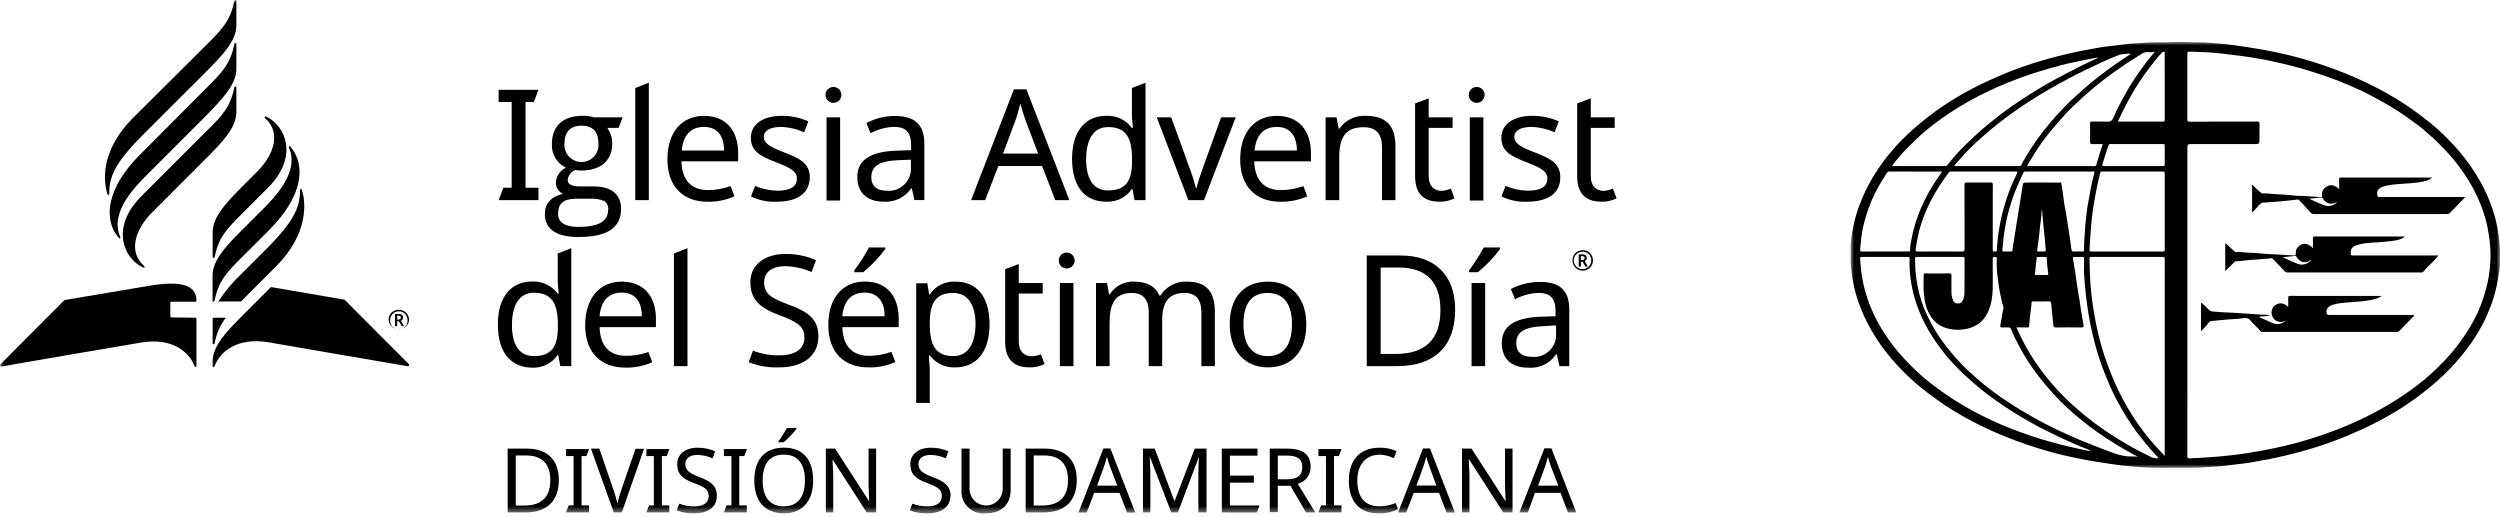 <svg xmlns="http://www.w3.org/2000/svg" width="358" height="74" viewBox="0 0 358 74" fill="none"><g clip-path="url(#clip0_1_3)"><mask id="mask0_1_3" style="mask-type:luminance" maskUnits="userSpaceOnUse" x="265" y="6" width="93" height="61"><path d="M358 6H265V67H358V6Z" fill="white"></path></mask><g mask="url(#mask0_1_3)"><path d="M288.027 36.798C287.759 38.475 287.495 40.127 287.23 41.779C287.018 40.668 286.84 39.564 286.788 38.44C286.767 37.981 286.774 37.519 286.731 37.061C286.709 36.827 286.8 36.782 287.013 36.793C287.347 36.81 287.683 36.797 288.026 36.797L288.027 36.798Z" fill="black"></path><path d="M345.529 45.098C345.458 45.091 345.385 45.096 345.313 45.096C341.403 45.096 337.493 45.094 333.583 45.102C333.281 45.102 333.182 45.019 333.151 44.715C333.097 44.193 333.517 43.824 333.972 43.67C334.745 43.407 335.551 43.363 336.36 43.292C337.287 43.212 338.22 43.183 339.142 43.029C339.796 42.919 340.43 42.782 341.09 42.377H332.872C331.235 42.377 329.6 42.382 327.963 42.372C327.728 42.37 327.657 42.429 327.668 42.664C327.688 43.084 327.674 43.504 327.674 43.968C326.96 43.263 326.349 43.348 325.799 43.706C325.326 44.014 325.146 44.775 325.404 45.31C325.524 45.557 325.674 45.788 325.942 45.929C326.428 46.183 326.898 46.135 327.372 45.891C326.727 46.439 326.041 46.578 325.263 46.192C324.767 45.945 324.25 45.742 323.737 45.529C323.654 45.495 323.577 45.461 323.513 45.401C323.605 45.384 323.668 45.298 323.775 45.308C324.225 45.355 324.66 45.187 325.111 45.218C324.645 44.983 324.133 45.087 323.651 45.046C322.552 44.952 321.449 44.903 320.348 44.816C319.375 44.739 318.395 44.747 317.425 44.651C317.022 44.612 316.576 44.685 316.224 44.275C315.979 43.989 315.675 43.723 315.379 43.467C315.338 43.431 315.307 43.363 315.233 43.39C315.154 43.417 315.183 43.488 315.182 43.541C315.181 44.811 315.181 46.081 315.181 47.449C315.493 47.058 315.829 46.822 316.076 46.485C316.229 46.275 316.399 45.991 316.679 45.967C317.479 45.896 318.279 45.825 319.079 45.745C319.751 45.678 320.438 45.704 321.097 45.58C321.663 45.473 322.045 45.554 322.396 46.037C322.751 46.523 323.285 46.861 323.638 47.362C323.735 47.5 323.87 47.533 324.04 47.533C330.429 47.529 336.817 47.529 343.206 47.534C343.395 47.534 343.516 47.471 343.637 47.345C344.197 46.76 344.762 46.18 345.325 45.599C345.417 45.504 345.513 45.415 345.604 45.32C345.65 45.271 345.736 45.235 345.71 45.152C345.682 45.059 345.591 45.105 345.526 45.099L345.529 45.098Z" fill="black"></path><path d="M337.031 36.583C336.648 36.583 336.634 36.568 336.627 36.185C336.616 35.631 336.837 35.35 337.375 35.15C338.166 34.856 339.001 34.8 339.823 34.739C340.896 34.66 341.971 34.613 343.033 34.434C343.519 34.352 343.991 34.209 344.391 33.866H343.187C339.312 33.866 335.438 33.868 331.563 33.86C331.299 33.86 331.182 33.899 331.204 34.198C331.234 34.621 331.212 35.048 331.212 35.539C331.132 35.465 331.093 35.428 331.054 35.39C330.38 34.742 329.657 34.754 329.026 35.424C328.782 35.683 328.732 36.001 328.761 36.334C328.779 36.538 328.707 36.6 328.504 36.588C328.196 36.569 327.885 36.533 327.583 36.529C327.021 36.52 326.464 36.452 325.904 36.426C325.453 36.406 324.998 36.407 324.55 36.361C323.559 36.259 322.564 36.211 321.57 36.156C321.106 36.13 320.646 36.039 320.18 36.084C320.068 36.095 320.008 36.031 319.938 35.964C319.583 35.632 319.225 35.302 318.866 34.974C318.81 34.923 318.766 34.826 318.654 34.899V38.825C319.095 38.389 319.491 37.996 319.891 37.607C319.964 37.537 320.019 37.45 320.149 37.438C320.829 37.375 321.507 37.29 322.187 37.23C322.86 37.171 323.538 37.157 324.207 37.073C324.492 37.037 324.792 37.078 325.052 36.995C325.292 36.918 325.397 37.002 325.532 37.142C326.076 37.709 326.624 38.272 327.168 38.839C327.278 38.954 327.39 39.02 327.566 39.02C333.944 39.014 340.321 39.015 346.699 39.018C346.856 39.018 346.976 38.985 347.071 38.862C347.324 38.532 347.622 38.243 347.917 37.951C348.352 37.522 348.798 37.103 349.175 36.583H348.8C344.877 36.583 340.954 36.583 337.031 36.583ZM329.026 37.783C328.309 37.506 327.618 37.164 326.872 36.83C327.467 36.769 328.017 36.709 328.569 36.659C328.671 36.65 328.771 36.621 328.856 36.776C329.24 37.478 330.093 37.87 330.904 37.233C330.916 37.224 330.948 37.242 330.971 37.247C330.436 37.828 329.685 38.038 329.027 37.783H329.026Z" fill="black"></path><path d="M352.614 28.214C348.715 28.214 344.817 28.214 340.918 28.214C340.833 28.214 340.749 28.209 340.665 28.216C340.568 28.223 340.479 28.18 340.465 28.099C340.413 27.81 340.33 27.529 340.527 27.237C340.841 26.773 341.347 26.685 341.817 26.581C342.983 26.322 344.185 26.339 345.371 26.223C345.933 26.168 346.498 26.122 347.043 25.988C347.459 25.886 347.901 25.802 348.287 25.425C343.887 25.425 339.568 25.427 335.249 25.419C335 25.419 334.953 25.497 334.961 25.718C334.977 26.16 334.966 26.603 334.966 27.097C334.365 26.475 333.758 26.395 333.221 26.681C332.937 26.833 332.74 27.068 332.602 27.333C332.466 27.597 332.476 27.906 332.547 28.201C332.124 28.244 331.723 28.159 331.322 28.153C330.736 28.143 330.156 28.072 329.571 28.052C329.194 28.039 328.809 28.042 328.434 27.993C327.527 27.875 326.615 27.852 325.705 27.796C325.159 27.763 324.615 27.663 324.063 27.71C323.929 27.722 323.825 27.633 323.721 27.554C323.35 27.273 323.032 26.936 322.7 26.613C322.639 26.555 322.596 26.459 322.5 26.459V30.468C322.757 30.14 323.038 29.926 323.256 29.64C323.492 29.33 323.767 28.996 324.219 29.009C324.592 29.019 324.952 28.928 325.32 28.93C325.689 28.931 326.053 28.868 326.421 28.844C327.289 28.787 328.153 28.666 329.018 28.571C329.108 28.561 329.177 28.588 329.24 28.656C329.794 29.255 330.355 29.85 330.905 30.454C331.036 30.597 331.173 30.65 331.37 30.65C337.711 30.645 344.052 30.645 350.393 30.65C350.586 30.65 350.727 30.602 350.861 30.462C351.512 29.782 352.173 29.111 352.826 28.434C352.884 28.374 352.994 28.339 352.976 28.214H352.613H352.614ZM332.995 29.448C332.219 29.18 331.485 28.82 330.652 28.453C331.266 28.391 331.794 28.338 332.321 28.287C332.485 28.271 332.597 28.3 332.685 28.481C332.995 29.122 333.923 29.409 334.578 28.937C334.591 28.927 334.622 28.941 334.645 28.945C334.306 29.424 333.459 29.609 332.995 29.448Z" fill="black"></path><path d="M357.999 36.289C358.011 35.695 357.97 34.887 357.868 34.075C357.765 33.268 357.615 32.475 357.433 31.685C357.215 30.743 356.909 29.831 356.562 28.928C355.985 27.429 355.241 26.018 354.379 24.664C353.47 23.235 352.418 21.909 351.269 20.666C350.284 19.599 349.224 18.599 348.104 17.672C347.332 17.034 346.524 16.437 345.711 15.847C344.045 14.638 342.285 13.584 340.465 12.631C338.446 11.574 336.357 10.666 334.212 9.878C332.385 9.206 330.535 8.615 328.655 8.124C327.092 7.715 325.51 7.38 323.916 7.094C322.602 6.857 321.283 6.669 319.964 6.476C319.043 6.341 318.113 6.256 317.184 6.189C316.451 6.135 315.713 6.05 314.983 6.057C313.586 6.069 312.192 5.946 310.794 6.031C309.683 6.098 308.569 6.01 307.454 6.095C306.91 6.137 306.361 6.18 305.813 6.2C305.522 6.21 305.221 6.226 304.928 6.26C304.181 6.344 303.436 6.447 302.689 6.54C302.083 6.616 301.473 6.671 300.869 6.765C300.247 6.862 299.634 7.011 299.012 7.109C297.986 7.268 296.977 7.504 295.966 7.732C295.017 7.946 294.078 8.208 293.139 8.464C291.73 8.846 290.345 9.3 288.978 9.802C287.579 10.316 286.204 10.888 284.847 11.509C283.242 12.244 281.68 13.056 280.169 13.958C278.761 14.798 277.406 15.72 276.11 16.731C275.077 17.537 274.076 18.374 273.13 19.277C272.51 19.869 271.892 20.466 271.337 21.122C270.837 21.713 270.311 22.285 269.853 22.906C269.27 23.696 268.718 24.508 268.208 25.35C267.449 26.606 266.823 27.92 266.304 29.288C265.912 30.322 265.603 31.381 265.388 32.465C265.189 33.46 265.026 34.465 265.013 35.48C264.999 36.649 264.97 37.819 265.138 38.987C265.25 39.769 265.378 40.546 265.558 41.312C265.781 42.261 266.089 43.187 266.443 44.1C267.024 45.597 267.766 47.009 268.627 48.362C269.537 49.792 270.588 51.117 271.737 52.361C272.722 53.427 273.782 54.428 274.902 55.354C275.674 55.993 276.482 56.589 277.295 57.18C278.961 58.389 280.721 59.443 282.541 60.395C284.56 61.452 286.648 62.36 288.793 63.148C290.62 63.82 292.47 64.411 294.35 64.902C295.914 65.311 297.495 65.646 299.089 65.933C300.403 66.169 301.722 66.357 303.041 66.55C303.962 66.685 304.892 66.769 305.821 66.838C306.554 66.892 307.29 66.951 308.023 66.975C309.394 67.019 310.767 66.998 312.138 66.984C313.276 66.973 314.413 67.019 315.552 66.931C316.095 66.89 316.644 66.846 317.192 66.827C317.483 66.817 317.784 66.8 318.077 66.767C318.825 66.682 319.569 66.579 320.316 66.487C320.923 66.411 321.532 66.356 322.136 66.262C322.758 66.164 323.372 66.015 323.993 65.918C325.019 65.759 326.029 65.523 327.039 65.295C327.989 65.08 328.927 64.818 329.866 64.563C331.275 64.18 332.661 63.728 334.028 63.225C335.427 62.712 336.802 62.139 338.159 61.518C339.764 60.783 341.326 59.972 342.837 59.069C344.245 58.229 345.599 57.307 346.896 56.297C347.929 55.491 348.933 54.657 349.874 53.749C350.448 53.195 351.017 52.637 351.548 52.038C352.14 51.371 352.708 50.687 353.25 49.98C354.119 48.849 354.869 47.641 355.538 46.387C355.943 45.628 356.275 44.83 356.593 44.029C357.283 42.29 357.688 40.485 357.928 38.639C358.02 37.932 357.999 37.22 358 36.29L357.999 36.289ZM306.712 7.693C306.97 7.534 307.251 7.435 307.578 7.462C307.911 7.49 308.249 7.496 308.588 7.408C307.619 8.534 306.728 9.7 305.912 10.915C305.244 11.908 304.623 12.934 304.053 13.991C303.56 14.905 303.05 15.813 302.676 16.777C302.461 17.331 302.17 17.468 301.619 17.425C300.949 17.373 300.273 17.42 299.6 17.408C299.384 17.405 299.287 17.433 299.293 17.689C299.311 18.558 299.31 19.428 299.294 20.298C299.289 20.577 299.395 20.645 299.653 20.636C300.131 20.621 300.611 20.632 301.118 20.632C300.772 21.614 300.487 22.581 300.213 23.551C300.168 23.708 300.106 23.786 299.908 23.786C296.71 23.776 293.512 23.779 290.273 23.779C290.564 23.282 290.832 22.802 291.121 22.335C291.736 21.342 292.393 20.374 293.111 19.452C293.586 18.843 294.077 18.244 294.59 17.663C295.311 16.847 296.027 16.025 296.813 15.273C297.879 14.252 298.973 13.262 300.12 12.328C301.568 11.15 303.07 10.047 304.628 9.019C305.316 8.566 306.011 8.126 306.712 7.693ZM309.991 23.579C309.994 23.818 309.858 23.78 309.717 23.78C308.31 23.78 306.903 23.78 305.496 23.78C304.088 23.78 302.753 23.771 301.383 23.786C301.083 23.79 300.991 23.752 301.099 23.433C301.398 22.554 301.615 21.649 301.957 20.782C302.011 20.645 302.059 20.631 302.173 20.631C304.71 20.633 307.248 20.634 309.785 20.629C309.94 20.629 309.99 20.669 309.988 20.828C309.981 21.745 309.977 22.662 309.991 23.579ZM298.436 35.828C298.441 36.002 298.36 36.016 298.22 36.014C297.811 36.008 297.401 35.99 296.994 36.02C296.74 36.038 296.66 35.91 296.631 35.717C296.481 34.694 296.367 33.665 296.186 32.648C296.012 31.678 295.901 30.7 295.703 29.734C295.56 29.041 295.501 28.331 295.399 27.63C295.332 27.17 295.252 26.714 295.184 26.254C295.154 26.047 294.997 26.145 294.904 26.145C293.617 26.138 292.33 26.14 291.043 26.14H290.285C289.705 26.14 289.703 26.14 289.625 26.68C289.45 27.873 289.246 29.061 289.056 30.251C288.838 31.614 288.626 32.977 288.409 34.34C288.329 34.844 288.21 35.345 288.185 35.856C288.178 35.986 288.133 36.015 288.014 36.014C287.665 36.008 287.316 36 286.968 36.017C286.771 36.026 286.709 35.957 286.736 35.776C286.835 35.106 286.851 34.428 286.942 33.755C287.054 32.916 287.196 32.084 287.384 31.259C287.769 29.576 288.3 27.941 289.006 26.363C289.241 25.838 289.482 25.318 289.722 24.796C289.781 24.668 289.838 24.562 290.027 24.562C293.322 24.568 296.616 24.567 299.944 24.567C299.665 25.709 299.4 26.818 299.224 27.947C299.094 28.782 298.888 29.61 298.81 30.448C298.732 31.275 298.61 32.098 298.566 32.931C298.516 33.897 298.41 34.859 298.436 35.828ZM291.646 36.927C291.635 36.805 291.712 36.797 291.804 36.798C292.177 36.8 292.549 36.802 292.921 36.797C293.039 36.795 293.09 36.822 293.093 36.953C293.113 37.691 293.199 38.421 293.305 39.15C293.322 39.267 293.335 39.381 293.138 39.378C292.551 39.366 291.964 39.373 291.376 39.373C291.444 38.785 291.533 38.224 291.563 37.658C291.576 37.41 291.668 37.175 291.646 36.927ZM291.792 35.346C291.889 34.785 291.939 34.215 292.007 33.65C292.105 32.84 292.158 32.028 292.287 31.221C292.356 30.785 292.349 30.336 292.378 29.892C292.454 30.251 292.474 30.612 292.5 30.968C292.573 31.971 292.679 32.968 292.797 33.967C292.866 34.548 292.889 35.134 292.95 35.715C292.978 35.98 292.873 36.05 292.632 36.015C292.538 36.001 292.44 36.013 292.344 36.013C291.499 36.02 291.736 36.02 291.792 35.346ZM285.365 31.076C285.365 29.527 285.36 27.977 285.371 26.427C285.372 26.196 285.314 26.131 285.077 26.134C283.934 26.147 282.79 26.15 281.648 26.133C281.378 26.128 281.314 26.194 281.315 26.462C281.326 29.526 281.317 32.589 281.329 35.653C281.331 35.95 281.261 36.022 280.96 36.02C278.843 36.005 276.725 36.005 274.607 36.02C274.325 36.022 274.281 35.914 274.319 35.692C274.481 34.735 274.624 33.777 274.887 32.837C275.147 31.907 275.465 30.998 275.849 30.113C276.544 28.512 277.412 27.002 278.432 25.58C278.641 25.289 278.848 24.996 279.056 24.704C279.13 24.599 279.228 24.563 279.361 24.563C282.465 24.567 285.57 24.569 288.674 24.562C288.961 24.562 288.928 24.665 288.833 24.852C288.146 26.196 287.601 27.597 287.158 29.038C286.791 30.229 286.497 31.435 286.293 32.666C286.119 33.718 285.993 34.77 285.947 35.833C285.935 36.12 285.741 35.985 285.618 36.01C285.416 36.053 285.359 35.965 285.36 35.762C285.369 34.201 285.365 32.638 285.365 31.076ZM303.391 7.889C303.551 7.826 303.726 7.759 303.892 7.764C304.298 7.776 304.693 7.617 305.144 7.705C304.603 8.065 304.084 8.409 303.566 8.757C302.463 9.499 301.391 10.281 300.349 11.106C299.182 12.029 298.071 13.011 296.968 14.008C296.171 14.729 295.44 15.506 294.715 16.287C293.277 17.836 291.979 19.502 290.828 21.273C290.345 22.017 289.876 22.773 289.481 23.57C289.416 23.7 289.365 23.787 289.18 23.786C286.077 23.777 282.974 23.778 279.871 23.777C279.863 23.777 279.854 23.767 279.825 23.748C280.777 22.634 281.74 21.554 282.8 20.568C283.835 19.605 284.902 18.679 286.011 17.798C287.325 16.752 288.689 15.778 290.088 14.853C291.276 14.069 292.491 13.323 293.731 12.619C295.383 11.681 297.055 10.779 298.771 9.961C300.294 9.234 301.815 8.501 303.391 7.889ZM271.766 22.701C272.563 21.707 273.493 20.835 274.401 19.943C275.485 18.88 276.686 17.951 277.913 17.061C279.621 15.821 281.432 14.74 283.31 13.768C285.097 12.842 286.937 12.039 288.821 11.325C290.51 10.685 292.232 10.154 293.964 9.648C294.054 9.622 294.15 9.62 294.243 9.607C295.362 9.225 296.524 9.017 297.674 8.761C298.526 8.571 299.387 8.423 300.245 8.258C300.302 8.248 300.363 8.257 300.5 8.257C299.631 8.663 298.822 9.018 298.034 9.417C296.764 10.059 295.508 10.732 294.247 11.39C292.203 12.512 290.229 13.748 288.307 15.061C287.083 15.899 285.91 16.809 284.76 17.748C283.386 18.869 282.104 20.082 280.861 21.34C280.149 22.062 279.496 22.837 278.862 23.626C278.75 23.765 278.653 23.778 278.514 23.778C276 23.778 273.486 23.778 270.939 23.778C271.172 23.37 271.488 23.049 271.766 22.701ZM266.373 35.721C266.465 34.7 266.545 33.677 266.762 32.672C267.043 31.367 267.449 30.102 267.956 28.863C268.559 27.396 269.357 26.04 270.231 24.722C270.296 24.624 270.385 24.562 270.527 24.562C273.029 24.57 275.531 24.572 278.033 24.576C278.04 24.576 278.048 24.59 278.085 24.628C277.094 25.968 276.228 27.373 275.512 28.861C274.706 30.535 274.1 32.283 273.753 34.108C273.644 34.676 273.51 35.251 273.527 35.838C273.534 36.099 273.347 36.008 273.229 36.008C271.882 36.013 270.535 36.011 269.187 36.011C268.345 36.011 267.503 36.001 266.661 36.017C266.418 36.023 266.353 35.949 266.373 35.721ZM297.897 64.316C296.907 64.121 295.927 63.869 294.947 63.623C293.082 63.156 291.254 62.574 289.443 61.928C287.477 61.228 285.566 60.406 283.709 59.467C282.376 58.792 281.081 58.046 279.815 57.248C278.611 56.488 277.466 55.651 276.345 54.783C274.997 53.739 273.78 52.544 272.619 51.303C271.551 50.162 270.61 48.914 269.765 47.597C268.684 45.909 267.83 44.119 267.242 42.206C266.947 41.245 266.728 40.268 266.585 39.271C266.478 38.528 266.419 37.783 266.373 37.035C266.361 36.854 266.41 36.793 266.607 36.794C268.809 36.801 271.011 36.8 273.213 36.795C273.395 36.795 273.463 36.833 273.456 37.028C273.441 37.469 273.438 37.91 273.454 38.351C273.491 39.378 273.648 40.388 273.852 41.396C274.076 42.493 274.423 43.553 274.835 44.587C275.345 45.871 275.997 47.092 276.746 48.258C277.299 49.117 277.913 49.933 278.539 50.739C278.849 51.138 279.195 51.51 279.542 51.88C280.08 52.452 280.609 53.036 281.183 53.571C282.149 54.468 283.146 55.328 284.186 56.144C285.406 57.101 286.682 57.975 287.984 58.814C288.928 59.423 289.898 59.99 290.88 60.54C292.266 61.317 293.696 62.011 295.131 62.691C296.457 63.319 297.798 63.917 299.179 64.42C299.239 64.442 299.291 64.491 299.381 64.551C298.842 64.575 298.372 64.41 297.897 64.316ZM304.941 65.363C303.91 65.338 302.975 64.996 302.036 64.653C301.147 64.328 300.272 63.965 299.387 63.628C298.404 63.253 297.441 62.831 296.478 62.408C295.258 61.872 294.052 61.306 292.873 60.686C291.232 59.823 289.62 58.909 288.062 57.902C287.124 57.297 286.2 56.671 285.31 56.003C284.561 55.439 283.826 54.851 283.121 54.228C282.355 53.55 281.592 52.87 280.884 52.133C279.918 51.126 279.025 50.058 278.198 48.931C277.303 47.711 276.561 46.409 275.922 45.051C275.313 43.758 274.873 42.403 274.605 40.997C274.467 40.276 274.37 39.552 274.299 38.82C274.242 38.226 274.283 37.637 274.241 37.048C274.227 36.843 274.297 36.793 274.499 36.794C276.689 36.801 278.878 36.801 281.067 36.794C281.272 36.794 281.326 36.848 281.324 37.049C281.316 38.67 281.334 40.292 281.31 41.912C281.304 42.307 281.238 42.713 281.036 43.081C280.845 43.43 280.537 43.491 280.19 43.447C279.904 43.411 279.758 43.201 279.657 42.953C279.502 42.571 279.442 42.174 279.442 41.765C279.444 40.99 279.437 40.215 279.447 39.441C279.449 39.242 279.43 39.15 279.184 39.152C278.029 39.167 276.874 39.165 275.719 39.154C275.507 39.152 275.465 39.221 275.467 39.415C275.477 40.249 275.414 41.089 275.485 41.917C275.593 43.185 275.831 44.425 276.618 45.502C277.262 46.383 278.112 46.89 279.173 47.101C280.171 47.299 281.155 47.253 282.124 46.955C283.703 46.471 284.554 45.323 285 43.818C285.32 42.739 285.384 41.634 285.366 40.516C285.348 39.372 285.369 38.228 285.356 37.084C285.353 36.85 285.418 36.79 285.652 36.789C285.889 36.788 285.956 36.853 285.945 37.086C285.91 37.832 285.936 38.579 286.018 39.321C286.127 40.312 286.254 41.305 286.471 42.28C286.591 42.818 286.692 43.362 286.873 43.887C286.949 44.106 286.826 44.327 286.797 44.545C286.704 45.233 286.566 45.915 286.45 46.6C286.419 46.785 286.435 46.917 286.699 46.891C286.996 46.862 287.301 46.901 287.6 46.879C287.817 46.863 287.906 46.948 287.982 47.137C288.333 48.026 288.761 48.883 289.218 49.722C289.937 51.041 290.745 52.307 291.648 53.513C292.386 54.499 293.181 55.434 294.003 56.352C294.649 57.074 295.331 57.759 296.041 58.411C297.421 59.679 298.882 60.85 300.421 61.931C301.999 63.039 303.637 64.046 305.326 64.974C305.597 65.123 305.87 65.271 306.141 65.42C305.741 65.343 305.328 65.372 304.941 65.363ZM308.018 65.441C306.13 64.519 304.295 63.51 302.528 62.37C301.302 61.58 300.12 60.737 298.977 59.835C298.245 59.258 297.543 58.65 296.847 58.029C296.196 57.448 295.568 56.844 294.974 56.212C294.019 55.195 293.116 54.133 292.284 53.011C291.144 51.472 290.152 49.85 289.324 48.129C289.131 47.726 288.954 47.314 288.76 46.884C289.308 46.884 289.824 46.878 290.339 46.888C290.501 46.891 290.555 46.858 290.571 46.678C290.645 45.829 290.714 44.98 290.843 44.136C290.882 43.884 290.896 43.624 290.915 43.368C290.928 43.181 290.994 43.16 291.151 43.162C291.897 43.168 292.644 43.183 293.389 43.155C293.691 43.144 293.717 43.321 293.737 43.51C293.818 44.29 293.869 45.074 293.967 45.852C293.998 46.097 294.01 46.342 294.037 46.585C294.058 46.77 294.133 46.897 294.392 46.893C295.619 46.873 296.847 46.873 298.074 46.892C298.36 46.896 298.397 46.78 298.36 46.561C298.25 45.899 298.131 45.237 298.024 44.574C297.938 44.035 297.868 43.493 297.783 42.953C297.669 42.244 297.541 41.537 297.432 40.826C297.325 40.125 297.238 39.421 297.133 38.719C297.054 38.192 296.97 37.665 296.869 37.142C296.808 36.825 296.813 36.8 297.139 36.797C297.488 36.796 297.837 36.81 298.186 36.792C298.4 36.781 298.445 36.86 298.438 37.054C298.423 37.435 298.451 37.819 298.43 38.199C298.387 38.936 298.468 39.669 298.522 40.398C298.599 41.431 298.721 42.464 298.854 43.494C299.111 45.483 299.514 47.441 300.033 49.373C300.443 50.901 300.957 52.401 301.554 53.871C301.99 54.947 302.45 56.015 302.99 57.042C303.957 58.885 305.031 60.664 306.313 62.315C307.012 63.215 307.724 64.1 308.509 64.928C308.709 65.138 308.902 65.36 309.121 65.602C308.715 65.661 308.369 65.61 308.018 65.439V65.441ZM309.984 65.158C309.984 65.181 309.98 65.204 309.973 65.271C309.021 64.254 308.09 63.28 307.268 62.204C306.71 61.473 306.159 60.74 305.657 59.973C304.639 58.418 303.741 56.797 302.974 55.102C302.529 54.118 302.132 53.116 301.757 52.104C301.208 50.627 300.781 49.111 300.416 47.581C300.195 46.66 300.026 45.726 299.865 44.791C299.7 43.828 299.556 42.861 299.461 41.892C299.384 41.098 299.321 40.299 299.284 39.498C299.246 38.692 299.244 37.888 299.222 37.083C299.215 36.847 299.285 36.792 299.518 36.792C302.911 36.8 306.304 36.8 309.697 36.792C309.933 36.792 309.991 36.853 309.991 37.085C309.984 46.443 309.985 55.8 309.984 65.158ZM309.659 36.018C306.29 36.008 302.922 36.008 299.553 36.018C299.285 36.019 299.204 35.96 299.221 35.69C299.289 34.634 299.335 33.578 299.43 32.523C299.512 31.615 299.604 30.707 299.74 29.808C299.905 28.71 300.117 27.618 300.33 26.528C300.443 25.953 300.626 25.39 300.731 24.814C300.775 24.574 300.888 24.564 301.07 24.565C302.189 24.568 303.308 24.566 304.427 24.566C306.172 24.566 307.916 24.573 309.661 24.559C309.933 24.557 309.994 24.626 309.991 24.89C309.978 26.689 309.985 28.49 309.985 30.289C309.985 32.089 309.978 33.889 309.992 35.689C309.994 35.957 309.929 36.019 309.659 36.018ZM309.981 7.639C309.986 10.809 309.981 13.98 309.991 17.151C309.991 17.384 309.916 17.418 309.707 17.418C307.578 17.411 305.448 17.413 303.273 17.413C304.191 15.431 305.175 13.531 306.359 11.735C307.159 10.52 308.04 9.368 308.958 8.241C309.167 7.985 309.403 7.752 309.622 7.504C309.701 7.415 309.793 7.375 309.906 7.403C310.05 7.439 309.981 7.559 309.981 7.639ZM356.615 37.445C356.541 38.836 356.335 40.218 355.954 41.563C355.525 43.081 354.971 44.555 354.212 45.942C353.484 47.273 352.643 48.53 351.709 49.733C350.65 51.098 349.437 52.319 348.173 53.485C346.982 54.586 345.678 55.559 344.334 56.482C342.849 57.502 341.3 58.406 339.707 59.244C337.915 60.187 336.061 60.989 334.163 61.705C333.08 62.114 331.987 62.489 330.883 62.831C329.233 63.341 327.565 63.785 325.87 64.138C324.602 64.403 323.334 64.652 322.053 64.848C321.171 64.982 320.289 65.108 319.402 65.206C318.308 65.325 317.216 65.437 316.116 65.495C315.262 65.541 314.409 65.616 313.553 65.636C313.267 65.643 313.228 65.552 313.228 65.299C313.236 61.33 313.234 57.36 313.234 53.391V43.127C313.234 35.761 313.234 28.394 313.234 21.027C313.234 20.764 313.366 20.633 313.631 20.633C316.795 20.633 319.96 20.633 323.124 20.633C323.414 20.633 323.559 20.489 323.559 20.202C323.559 19.38 323.545 18.557 323.567 17.735C323.574 17.462 323.497 17.407 323.231 17.408C320.019 17.418 316.807 17.409 313.594 17.422C313.293 17.424 313.225 17.351 313.226 17.055C313.238 13.956 313.238 10.857 313.226 7.758C313.225 7.461 313.293 7.375 313.596 7.393C314.335 7.437 315.076 7.43 315.815 7.476C316.677 7.529 317.541 7.583 318.396 7.695C319.281 7.811 320.169 7.903 321.053 8.026C322.028 8.162 323 8.316 323.967 8.487C324.905 8.651 325.832 8.879 326.762 9.088C328.959 9.582 331.105 10.237 333.228 10.975C334.288 11.343 335.332 11.749 336.36 12.195C337.347 12.624 338.334 13.055 339.288 13.554C340.613 14.247 341.913 14.979 343.181 15.774C344.257 16.45 345.271 17.207 346.294 17.954C346.844 18.357 347.331 18.842 347.859 19.275C348.674 19.944 349.39 20.714 350.123 21.463C351.303 22.669 352.317 24.009 353.234 25.422C354.396 27.212 355.272 29.133 355.874 31.172C356.121 32.012 356.287 32.875 356.42 33.746C356.608 34.976 356.683 36.211 356.617 37.448L356.615 37.445Z" fill="black"></path></g><mask id="mask1_1_3" style="mask-type:luminance" maskUnits="userSpaceOnUse" x="0" y="0" width="232" height="74"><path d="M232 0H0V73.532H232V0Z" fill="white"></path></mask><g mask="url(#mask1_1_3)"><path d="M71.406 28.662L72.071 26.888H73.271V14.607H71.406V12.863H77.112L76.457 14.607H75.257V26.888H77.112V28.662H71.406Z" fill="black"></path><path d="M78.02 30.679C78.02 29.146 78.887 28.178 80.611 27.755C80.297 27.609 80.033 27.373 79.854 27.077C79.674 26.78 79.587 26.437 79.603 26.091C79.633 25.647 79.783 25.219 80.037 24.853C80.29 24.488 80.639 24.198 81.045 24.014C80.419 23.717 79.894 23.242 79.535 22.648C79.177 22.055 79.001 21.37 79.028 20.677C79.028 17.904 80.752 16.583 83.444 16.583C83.994 16.567 84.543 16.642 85.068 16.805H89.161L88.587 18.308H86.963C87.446 18.975 87.694 19.783 87.669 20.606C87.669 23.067 85.884 24.418 83.313 24.418C83.003 24.422 82.692 24.398 82.386 24.347C82.087 24.46 81.826 24.655 81.633 24.911C81.44 25.166 81.324 25.47 81.297 25.789C81.297 26.384 81.892 26.696 83.051 26.696H85.068C87.457 26.696 88.939 27.775 88.939 29.903C88.939 32.625 86.923 33.936 82.89 33.936C80.057 33.976 78.02 33.018 78.02 30.679ZM87.094 30.074C87.125 29.832 87.092 29.587 86.998 29.362C86.904 29.138 86.753 28.942 86.56 28.794C85.88 28.515 85.144 28.401 84.412 28.461H82.396C80.732 28.461 79.915 29.167 79.915 30.608C79.915 31.849 80.924 32.494 82.829 32.494C85.703 32.494 87.074 31.697 87.074 30.074H87.094ZM85.703 20.586C85.703 18.862 84.886 17.995 83.273 17.995C81.66 17.995 80.833 18.882 80.833 20.606C80.811 20.939 80.859 21.273 80.971 21.587C81.084 21.901 81.26 22.189 81.488 22.432C81.716 22.675 81.992 22.869 82.298 23.002C82.604 23.135 82.934 23.203 83.268 23.203C83.602 23.203 83.932 23.135 84.238 23.002C84.544 22.869 84.82 22.675 85.048 22.432C85.276 22.189 85.452 21.901 85.565 21.587C85.677 21.273 85.724 20.939 85.703 20.606V20.586Z" fill="black"></path><path d="M90.966 28.662V12.601L92.912 11.845V28.662H90.966Z" fill="black"></path><path d="M105.707 21.937V23.107H97.58C97.651 25.789 99.002 27.221 101.371 27.221C102.48 27.221 103.579 27.026 104.62 26.645L105.173 28.108C103.951 28.659 102.62 28.924 101.281 28.884C97.893 28.884 95.574 26.777 95.574 22.835C95.574 18.892 97.671 16.593 100.817 16.593C103.963 16.593 105.707 18.701 105.707 21.937ZM97.641 21.554H103.69C103.69 19.538 102.783 18.177 100.817 18.177C98.851 18.177 97.802 19.437 97.631 21.554H97.641Z" fill="black"></path><path d="M111.262 28.884C109.978 28.952 108.698 28.692 107.542 28.128L108.117 26.626C109.127 27.048 110.208 27.281 111.303 27.311C113.319 27.311 114.116 26.626 114.116 25.567C114.116 24.68 113.511 24.145 111.192 23.258C108.873 22.371 107.522 21.665 107.522 19.719C107.522 17.773 109.306 16.583 111.968 16.583C113.271 16.574 114.561 16.846 115.749 17.38L115.154 18.943C114.11 18.47 112.983 18.209 111.837 18.177C110.244 18.177 109.377 18.731 109.377 19.608C109.377 20.485 110.153 21.01 112.402 21.867C114.65 22.724 115.961 23.48 115.961 25.386C115.951 27.684 114.156 28.884 111.262 28.884Z" fill="black"></path><path d="M120.488 13.589C120.488 13.814 120.421 14.034 120.296 14.222C120.171 14.409 119.993 14.555 119.785 14.641C119.576 14.728 119.347 14.75 119.126 14.706C118.905 14.662 118.702 14.554 118.543 14.395C118.384 14.235 118.275 14.032 118.231 13.811C118.187 13.59 118.21 13.361 118.296 13.153C118.382 12.945 118.528 12.767 118.716 12.642C118.903 12.516 119.123 12.45 119.349 12.45C119.651 12.45 119.941 12.569 120.154 12.783C120.368 12.997 120.488 13.287 120.488 13.589ZM120.306 28.713H118.361V16.805H120.306V28.713Z" fill="black"></path><path d="M132.365 20.586V28.652H130.954L130.571 26.969H130.49C130.055 27.611 129.456 28.126 128.757 28.46C128.057 28.795 127.28 28.938 126.507 28.874C124.36 28.874 122.767 27.765 122.767 25.355C122.767 22.946 124.582 21.685 128.453 21.574L130.47 21.504V20.798C130.47 18.782 129.562 18.166 128.01 18.166C126.84 18.216 125.696 18.526 124.662 19.074L124.067 17.612C125.313 16.961 126.695 16.615 128.1 16.604C130.994 16.604 132.365 17.824 132.365 20.586ZM128.695 22.936C125.731 23.046 124.773 23.883 124.773 25.386C124.773 26.716 125.66 27.311 126.951 27.311C127.412 27.36 127.879 27.307 128.317 27.155C128.756 27.003 129.155 26.757 129.488 26.434C129.821 26.111 130.079 25.718 130.243 25.285C130.408 24.851 130.475 24.386 130.44 23.924V22.865L128.695 22.936Z" fill="black"></path><path d="M149.224 23.772H142.962L141.077 28.662H139.06L145.19 12.792H146.985L153.136 28.662H151.119L149.224 23.772ZM146.854 17.219C146.723 16.866 146.259 15.404 146.108 14.849C145.886 15.757 145.594 16.715 145.422 17.219L143.628 21.998H148.669L146.854 17.219Z" fill="black"></path><path d="M153.519 22.754C153.519 18.721 155.465 16.583 158.409 16.583C159.119 16.547 159.826 16.687 160.469 16.992C161.111 17.296 161.668 17.755 162.089 18.328H162.22C162.22 17.955 162.089 17.027 162.089 16.583V12.601L164.035 11.845V28.662H162.462L162.17 27.069H162.089C161.678 27.663 161.123 28.141 160.475 28.459C159.827 28.776 159.109 28.923 158.389 28.884C155.444 28.884 153.519 26.827 153.519 22.754ZM162.109 23.127V22.774C162.109 19.83 161.313 18.197 158.681 18.197C156.574 18.197 155.535 19.991 155.535 22.794C155.535 25.597 156.543 27.271 158.701 27.271C161.202 27.271 162.109 25.9 162.109 23.127Z" fill="black"></path><path d="M165.648 16.805H167.725L170.246 23.793C170.645 24.82 170.982 25.87 171.254 26.938H171.335C171.496 26.202 172 24.74 172.343 23.793L174.864 16.805H176.951L172.414 28.662H170.175L165.648 16.805Z" fill="black"></path><path d="M187.729 21.937V23.107H179.613C179.673 25.789 181.024 27.221 183.394 27.221C184.502 27.221 185.601 27.026 186.642 26.645L187.195 28.108C185.974 28.66 184.642 28.925 183.303 28.884C179.915 28.884 177.596 26.777 177.596 22.835C177.596 18.892 179.693 16.593 182.839 16.593C185.985 16.593 187.729 18.701 187.729 21.937ZM179.663 21.554H185.713C185.713 19.538 184.805 18.177 182.839 18.177C180.873 18.177 179.855 19.437 179.653 21.554H179.663Z" fill="black"></path><path d="M199.828 20.939V28.662H197.902V21.07C197.902 19.165 197.066 18.217 195.251 18.217C192.619 18.217 191.782 19.739 191.782 22.512V28.662H189.826V16.805H191.399L191.692 18.419H191.802C192.219 17.82 192.781 17.338 193.435 17.017C194.09 16.696 194.815 16.547 195.543 16.583C198.376 16.583 199.828 17.884 199.828 20.939Z" fill="black"></path><path d="M207.753 26.999L208.288 28.4C207.616 28.739 206.871 28.905 206.12 28.884C204.254 28.884 202.641 28.088 202.641 25.214V14.809L204.587 14.083V16.805H208.015V18.308H204.587V25.204C204.587 26.646 205.364 27.331 206.452 27.331C206.904 27.308 207.346 27.195 207.753 26.999Z" fill="black"></path><path d="M212.603 13.589C212.603 13.814 212.536 14.034 212.411 14.222C212.286 14.409 212.108 14.555 211.9 14.641C211.691 14.728 211.462 14.75 211.241 14.706C211.02 14.662 210.817 14.554 210.658 14.395C210.499 14.235 210.39 14.032 210.346 13.811C210.302 13.59 210.325 13.361 210.411 13.153C210.497 12.945 210.643 12.767 210.831 12.642C211.018 12.516 211.238 12.45 211.464 12.45C211.766 12.45 212.056 12.569 212.269 12.783C212.483 12.997 212.603 13.287 212.603 13.589ZM212.421 28.713H210.476V16.805H212.421V28.713Z" fill="black"></path><path d="M218.723 28.884C217.442 28.951 216.165 28.691 215.013 28.128L215.587 26.626C216.598 27.048 217.678 27.281 218.774 27.311C220.79 27.311 221.587 26.626 221.587 25.567C221.587 24.68 220.982 24.145 218.663 23.258C216.344 22.371 214.993 21.665 214.993 19.719C214.993 17.773 216.777 16.583 219.439 16.583C220.742 16.576 222.031 16.848 223.22 17.38L222.625 18.943C221.581 18.47 220.454 18.209 219.308 18.177C217.715 18.177 216.848 18.731 216.848 19.608C216.848 20.485 217.624 21.01 219.873 21.867C222.121 22.724 223.432 23.48 223.432 25.386C223.462 27.684 221.627 28.884 218.723 28.884Z" fill="black"></path><path d="M230.963 26.999L231.498 28.4C230.826 28.739 230.082 28.905 229.33 28.884C227.465 28.884 225.852 28.088 225.852 25.214V14.809L227.797 14.083V16.805H231.226V18.308H227.797V25.204C227.797 26.646 228.574 27.331 229.663 27.331C230.114 27.308 230.556 27.195 230.963 26.999Z" fill="black"></path><path d="M71.295 46.478C71.295 42.445 73.241 40.308 76.185 40.308C76.894 40.274 77.601 40.416 78.243 40.72C78.885 41.024 79.442 41.482 79.865 42.052H79.996C79.996 41.679 79.865 40.752 79.865 40.308V36.295L81.811 35.539V52.427H80.238L79.946 50.834H79.865C79.454 51.427 78.899 51.906 78.251 52.223C77.603 52.541 76.885 52.688 76.165 52.649C73.221 52.609 71.295 50.552 71.295 46.478ZM79.885 46.862V46.509C79.885 43.565 79.089 41.921 76.457 41.921C74.35 41.921 73.311 43.716 73.311 46.529C73.311 49.342 74.32 50.995 76.477 50.995C78.978 50.995 79.885 49.624 79.885 46.862Z" fill="black"></path><path d="M93.93 45.662V46.841H85.864C85.925 49.513 87.276 50.955 89.645 50.955C90.737 50.959 91.822 50.775 92.852 50.411L93.406 51.873C92.179 52.416 90.846 52.678 89.504 52.639C86.126 52.639 83.797 50.542 83.797 46.589C83.797 42.637 85.905 40.328 89.04 40.328C92.176 40.328 93.93 42.435 93.93 45.662ZM85.864 45.289H91.914C91.914 43.272 91.006 41.901 89.04 41.901C87.074 41.901 86.056 43.161 85.854 45.289H85.864Z" fill="black"></path><path d="M96.501 52.427V36.295L98.447 35.539V52.427H96.501Z" fill="black"></path><path d="M111.545 52.609C110.063 52.666 108.586 52.411 107.209 51.862L107.824 50.219C109.04 50.683 110.334 50.909 111.635 50.885C113.985 50.885 115.195 49.876 115.195 48.344C115.195 46.811 114.338 46.126 111.484 45.087C108.782 44.079 107.451 42.849 107.451 40.399C107.451 37.949 109.468 36.365 112.492 36.365C113.994 36.354 115.481 36.656 116.858 37.253L116.213 38.957C115.027 38.431 113.749 38.147 112.452 38.12C110.436 38.12 109.427 39.047 109.427 40.419C109.427 42.012 110.315 42.657 112.886 43.605C115.668 44.613 117.201 45.682 117.201 48.162C117.191 50.975 115.003 52.609 111.545 52.609Z" fill="black"></path><path d="M128.695 45.662V46.841H120.629C120.69 49.513 122.041 50.955 124.41 50.955C125.518 50.955 126.618 50.76 127.659 50.379L128.211 51.842C126.988 52.386 125.658 52.648 124.319 52.609C120.932 52.609 118.613 50.511 118.613 46.559C118.613 42.607 120.71 40.318 123.856 40.318C127.001 40.318 128.695 42.435 128.695 45.662ZM120.629 45.289H126.679C126.679 43.272 125.771 41.901 123.805 41.901C121.839 41.901 120.821 43.161 120.619 45.289H120.629ZM126.78 35.66C125.86 36.888 124.797 38.001 123.614 38.977H122.333V38.715C123.122 37.683 123.824 36.587 124.43 35.438H126.78V35.66Z" fill="black"></path><path d="M141.702 46.438C141.702 50.471 139.756 52.609 136.812 52.609C136.106 52.643 135.402 52.504 134.762 52.203C134.122 51.903 133.566 51.45 133.142 50.885H133.011C133.011 51.399 133.142 52.276 133.142 52.831V57.7H131.196V40.56H132.789L133.051 42.173H133.142C133.542 41.568 134.095 41.079 134.745 40.755C135.394 40.431 136.117 40.284 136.842 40.328C139.756 40.328 141.702 42.344 141.702 46.438ZM133.142 46.065V46.438C133.142 49.362 133.938 50.995 136.529 50.995C138.677 50.995 139.695 49.07 139.695 46.418C139.695 43.766 138.687 41.951 136.479 41.951C134.099 41.951 133.182 43.292 133.142 46.065Z" fill="black"></path><path d="M149.052 50.733L149.586 52.125C148.912 52.463 148.163 52.629 147.409 52.609C145.553 52.609 143.94 51.812 143.94 48.939V38.543L145.886 37.807V40.53H149.314V42.032H145.886V48.898C145.886 50.33 146.663 51.016 147.741 51.016C148.192 51.004 148.637 50.908 149.052 50.733Z" fill="black"></path><path d="M153.892 37.303C153.892 37.529 153.825 37.749 153.7 37.936C153.575 38.124 153.397 38.27 153.188 38.356C152.98 38.442 152.751 38.465 152.53 38.421C152.309 38.377 152.106 38.268 151.947 38.109C151.787 37.95 151.679 37.746 151.635 37.526C151.591 37.304 151.614 37.075 151.7 36.867C151.786 36.659 151.932 36.481 152.119 36.356C152.307 36.231 152.527 36.164 152.752 36.164C153.055 36.164 153.344 36.284 153.558 36.498C153.772 36.711 153.892 37.001 153.892 37.303ZM153.72 52.427H151.774V40.53H153.72V52.427Z" fill="black"></path><path d="M173.966 44.664V52.427H172.041V44.754C172.041 42.899 171.264 41.951 169.631 41.951C167.332 41.951 166.425 43.323 166.425 45.843V52.427H164.499V44.754C164.499 42.899 163.722 41.951 162.059 41.951C159.669 41.951 158.893 43.474 158.893 46.236V52.427H156.947V40.53H158.52L158.812 42.143H158.923C159.293 41.56 159.811 41.085 160.423 40.767C161.036 40.448 161.722 40.297 162.412 40.328C164.227 40.328 165.436 40.973 166.041 42.344H166.152C166.552 41.701 167.115 41.175 167.785 40.821C168.455 40.466 169.207 40.296 169.964 40.328C172.635 40.328 173.966 41.619 173.966 44.664Z" fill="black"></path><path d="M181.538 52.609C178.393 52.609 176.094 50.38 176.094 46.438C176.094 42.496 178.191 40.328 181.599 40.328C184.805 40.328 187.064 42.546 187.064 46.458C187.064 50.37 184.916 52.609 181.538 52.609ZM181.538 50.995C183.928 50.995 185.007 49.251 185.007 46.438C185.007 43.625 183.928 41.951 181.518 41.951C179.108 41.951 178.06 43.625 178.06 46.438C178.06 49.251 179.169 50.995 181.579 50.995H181.538Z" fill="black"></path><path d="M200.121 52.427H195.714V36.587H200.584C205.343 36.587 208.378 39.269 208.378 44.341C208.378 49.664 205.323 52.427 200.121 52.427ZM200.292 38.312H197.711V50.683H199.858C204.123 50.683 206.271 48.566 206.271 44.401C206.271 40.237 204.103 38.312 200.292 38.312Z" fill="black"></path><path d="M214.811 35.66C213.892 36.888 212.829 38.001 211.645 38.977H210.365V38.715C211.154 37.683 211.855 36.587 212.462 35.438H214.811V35.66ZM210.728 52.427V40.53H212.674V52.427H210.728Z" fill="black"></path><path d="M224.722 44.361V52.427H223.311L222.938 50.754H222.827C222.385 51.401 221.778 51.918 221.069 52.252C220.36 52.585 219.574 52.722 218.794 52.649C216.646 52.649 215.053 51.55 215.053 49.13C215.053 46.71 216.868 45.46 220.74 45.349L222.756 45.289V44.573C222.756 42.556 221.849 41.941 220.296 41.941C219.13 41.989 217.989 42.299 216.959 42.849L216.354 41.387C217.599 40.736 218.982 40.39 220.387 40.378C223.351 40.328 224.722 41.548 224.722 44.361ZM221.052 46.71C218.088 46.821 217.13 47.658 217.13 49.17C217.13 50.491 218.017 51.096 219.308 51.096C219.776 51.151 220.251 51.1 220.697 50.948C221.143 50.796 221.55 50.546 221.887 50.216C222.224 49.887 222.484 49.486 222.646 49.043C222.809 48.601 222.871 48.127 222.827 47.658V46.589L221.052 46.71Z" fill="black"></path><path d="M225.186 37.303C225.178 37.108 225.21 36.913 225.28 36.731C225.35 36.549 225.457 36.383 225.594 36.244C225.732 36.105 225.896 35.995 226.077 35.923C226.259 35.85 226.453 35.815 226.648 35.821C226.843 35.818 227.036 35.855 227.216 35.929C227.396 36.002 227.559 36.112 227.695 36.25C227.832 36.389 227.939 36.553 228.01 36.734C228.082 36.915 228.116 37.109 228.11 37.303C228.11 37.691 227.956 38.063 227.682 38.337C227.408 38.611 227.036 38.765 226.648 38.765C226.26 38.765 225.889 38.611 225.614 38.337C225.34 38.063 225.186 37.691 225.186 37.303ZM227.868 37.303C227.874 37.138 227.845 36.973 227.785 36.819C227.725 36.665 227.634 36.525 227.518 36.407C227.402 36.289 227.264 36.196 227.111 36.133C226.958 36.071 226.793 36.04 226.628 36.043C226.381 36.041 226.138 36.112 225.932 36.248C225.725 36.384 225.563 36.578 225.467 36.805C225.37 37.033 225.343 37.284 225.39 37.527C225.436 37.77 225.553 37.994 225.727 38.17C225.9 38.346 226.122 38.467 226.364 38.517C226.606 38.568 226.858 38.545 227.087 38.452C227.316 38.359 227.513 38.201 227.652 37.996C227.791 37.792 227.866 37.55 227.868 37.303ZM226.073 36.426H226.588C227.031 36.426 227.223 36.597 227.223 36.95C227.225 37.047 227.197 37.141 227.142 37.22C227.088 37.3 227.011 37.361 226.92 37.394L227.384 38.17H227.031L226.628 37.485H226.386V38.17H226.073V36.426ZM226.588 37.243C226.629 37.247 226.671 37.242 226.71 37.23C226.75 37.217 226.786 37.197 226.818 37.169C226.849 37.142 226.874 37.108 226.892 37.07C226.909 37.033 226.919 36.992 226.92 36.95C226.92 36.779 226.809 36.688 226.588 36.688H226.386V37.243H226.588Z" fill="black"></path><path d="M34.846 30.417C32.477 32.786 31.327 33.916 30.742 36.789C30.742 36.828 30.727 36.865 30.7 36.892C30.672 36.92 30.635 36.935 30.596 36.935C30.558 36.935 30.52 36.92 30.493 36.892C30.465 36.865 30.45 36.828 30.45 36.789V33.27C30.45 31.012 32.467 28.945 34.856 26.555L36.782 24.629C39.474 21.937 40.129 18.812 37.982 16.956C37.8 16.795 37.891 16.604 38.133 16.715C40.805 17.934 42.912 22.361 38.325 26.938L34.846 30.417ZM30.44 39.491V43.03C30.44 43.242 30.682 43.242 30.732 43.03C31.317 40.157 32.467 38.997 34.836 36.638L38.587 32.897C43.174 28.309 43.961 23.823 41.612 21.03C41.46 20.838 41.289 20.949 41.39 21.181C42.932 24.67 39.232 28.37 37.478 30.124L34.826 32.776C32.446 35.145 30.44 37.202 30.44 39.461V39.491ZM20.277 28.067C15.689 32.645 17.796 37.071 20.468 38.291C20.7 38.402 20.801 38.211 20.619 38.059C18.472 36.194 19.127 33.079 21.819 30.377L29.442 22.754C31.831 20.364 33.848 18.308 33.848 16.049V12.53C33.848 12.319 33.596 12.319 33.556 12.53C32.961 15.404 31.821 16.563 29.452 18.892L20.277 28.067ZM33.848 9.858V6.309C33.848 6.097 33.606 6.097 33.566 6.309C32.971 9.183 31.831 10.342 29.462 12.702L20.015 22.179C15.427 26.767 14.64 31.254 16.99 34.047C17.141 34.238 17.312 34.127 17.212 33.895C15.669 30.407 19.359 26.716 21.124 24.952L29.472 16.604C31.841 14.174 33.848 12.097 33.848 9.858ZM19.016 16.916C15.074 20.858 14.53 24.982 15.367 27.745C15.437 27.977 15.639 27.987 15.639 27.745C15.639 25.466 16.274 23.5 20.448 19.326L29.442 10.342C31.831 7.943 33.848 5.886 33.848 3.627V0.159C33.848 -0.053 33.596 -0.053 33.556 0.159C32.961 3.032 31.811 4.192 29.452 6.531L19.016 16.916ZM24.532 45.45C24.493 45.447 24.457 45.43 24.431 45.402C24.405 45.374 24.39 45.337 24.39 45.299V43.353C24.39 43.315 24.405 43.279 24.432 43.253C24.458 43.227 24.494 43.212 24.532 43.212H27.99C28.028 43.209 28.064 43.192 28.09 43.164C28.117 43.136 28.131 43.099 28.131 43.06C28.131 41.236 26.74 39.985 21.194 40.953L9.236 42.97C9.236 42.97 0.162 52.044 0.061 52.175C0.031 52.202 0.01 52.238 0.003 52.278C-0.004 52.317 0.002 52.358 0.02 52.394C0.039 52.43 0.069 52.459 0.105 52.475C0.142 52.492 0.183 52.497 0.222 52.488C0.384 52.427 20.166 49.06 20.166 49.06C24.642 48.293 27.113 50.411 27.859 52.427C27.919 52.609 28.131 52.578 28.131 52.427V45.642C28.131 45.604 28.116 45.568 28.09 45.542C28.063 45.515 28.027 45.5 27.99 45.5L24.532 45.45ZM38.809 41.104L34.856 45.057C32.456 47.456 30.45 49.513 30.45 51.772V52.427C30.45 52.599 30.662 52.629 30.732 52.427C31.468 50.411 33.939 48.253 38.466 49.019C38.466 49.019 58.197 52.427 58.359 52.437C58.399 52.45 58.442 52.449 58.482 52.433C58.521 52.418 58.553 52.389 58.574 52.352C58.594 52.315 58.601 52.272 58.593 52.23C58.585 52.189 58.563 52.152 58.53 52.125L49.345 42.919L38.809 41.104ZM43.235 27.221C43.154 26.989 42.963 26.979 42.963 27.221C42.963 29.499 42.327 31.465 38.153 35.64L34.856 38.937C33.491 40.199 32.282 41.621 31.257 43.171H34.513C34.634 43.04 34.765 42.919 34.897 42.788L39.625 38.049C43.517 34.107 44.072 29.933 43.235 27.221ZM30.45 49.15C30.45 49.372 30.692 49.372 30.742 49.15C30.972 47.823 31.519 46.571 32.336 45.5H30.591C30.554 45.5 30.518 45.515 30.491 45.542C30.465 45.568 30.45 45.604 30.45 45.642V49.15Z" fill="black"></path><path d="M55.647 45.823C55.641 45.629 55.675 45.435 55.747 45.255C55.819 45.074 55.928 44.91 56.066 44.773C56.204 44.636 56.368 44.529 56.55 44.458C56.731 44.387 56.924 44.354 57.119 44.361C57.311 44.358 57.503 44.394 57.681 44.467C57.86 44.539 58.022 44.647 58.158 44.783C58.295 44.919 58.402 45.082 58.475 45.26C58.547 45.439 58.583 45.63 58.581 45.823C58.55 46.191 58.382 46.534 58.111 46.784C57.839 47.035 57.483 47.173 57.114 47.173C56.744 47.173 56.388 47.035 56.117 46.784C55.845 46.534 55.677 46.191 55.647 45.823ZM58.359 45.823C58.359 45.493 58.228 45.176 57.994 44.943C57.761 44.709 57.444 44.578 57.114 44.578C56.783 44.578 56.467 44.709 56.233 44.943C56 45.176 55.868 45.493 55.868 45.823C55.853 45.996 55.873 46.17 55.929 46.335C55.984 46.499 56.074 46.651 56.191 46.779C56.308 46.907 56.45 47.009 56.609 47.079C56.768 47.149 56.94 47.185 57.114 47.185C57.287 47.185 57.459 47.149 57.618 47.079C57.777 47.009 57.919 46.907 58.036 46.779C58.154 46.651 58.243 46.499 58.298 46.335C58.354 46.17 58.374 45.996 58.359 45.823ZM56.564 44.956H57.078C57.512 44.956 57.714 45.127 57.714 45.47C57.717 45.569 57.688 45.667 57.632 45.748C57.576 45.83 57.495 45.892 57.401 45.924L57.865 46.7H57.522L57.119 46.005H56.877V46.7H56.564V44.956ZM57.068 45.763C57.28 45.763 57.401 45.642 57.401 45.48C57.401 45.319 57.3 45.208 57.068 45.208H56.877V45.763H57.068Z" fill="black"></path><path d="M75.247 73.379H72.696V64.244H75.519C78.272 64.244 80.026 65.787 80.026 68.721C80.026 71.806 78.252 73.379 75.247 73.379ZM75.348 65.222H73.856V72.391H75.096C77.566 72.391 78.806 71.161 78.806 68.761C78.806 66.361 77.556 65.222 75.348 65.222Z" fill="black"></path><path d="M81.055 73.379L81.438 72.371H82.134V65.313H81.055V64.305H84.362L83.979 65.313H83.283V72.371H84.362V73.379H81.055Z" fill="black"></path><path d="M89.04 73.379H87.891L84.624 64.244H85.824L87.84 70.102C88.072 70.762 88.264 71.436 88.415 72.119C88.554 71.433 88.746 70.758 88.99 70.102L91.006 64.264H92.226L89.04 73.379Z" fill="black"></path><path d="M92.559 73.379L92.942 72.371H93.628V65.313H92.559V64.305H95.856L95.473 65.313H94.777V72.371H95.846V73.379H92.559Z" fill="black"></path><path d="M99.415 73.51C98.557 73.543 97.702 73.396 96.905 73.076L97.268 72.129C97.97 72.391 98.716 72.521 99.466 72.512C100.827 72.512 101.482 71.947 101.482 71.04C101.482 70.132 100.978 69.759 99.325 69.154C97.671 68.549 96.975 67.864 96.975 66.442C96.975 65.02 98.165 64.113 99.889 64.113C100.757 64.102 101.616 64.277 102.41 64.627L102.037 65.635C101.355 65.327 100.618 65.159 99.869 65.141C98.73 65.141 98.135 65.686 98.135 66.472C98.135 67.259 98.649 67.773 100.151 68.317C101.654 68.862 102.652 69.517 102.652 70.959C102.682 72.592 101.412 73.51 99.415 73.51Z" fill="black"></path><path d="M103.66 73.379L104.043 72.371H104.739V65.313H103.66V64.305H106.967L106.584 65.313H105.868V72.371H106.947V73.379H103.66Z" fill="black"></path><path d="M112.24 73.51C109.387 73.51 108.016 71.614 108.016 68.781C108.016 65.948 109.387 64.103 112.25 64.103C115.114 64.103 116.445 65.958 116.445 68.801C116.445 71.645 114.993 73.51 112.24 73.51ZM112.24 72.502C114.307 72.502 115.265 71.09 115.265 68.791C115.265 66.492 114.338 65.101 112.24 65.101C110.143 65.101 109.216 66.482 109.216 68.791C109.216 71.1 110.173 72.512 112.24 72.512V72.502ZM114.045 61.411C113.512 62.123 112.896 62.77 112.21 63.337H111.474V63.185C111.925 62.585 112.329 61.951 112.684 61.29H114.045V61.411Z" fill="black"></path><path d="M124.108 73.379L119.218 65.787C119.218 66.392 119.318 67.339 119.318 68.277V73.379H118.26V64.244H119.591L124.471 71.806C124.471 71.393 124.38 70.233 124.38 69.396V64.244H125.459V73.379H124.108Z" fill="black"></path><path d="M132.799 73.51C131.941 73.545 131.085 73.397 130.288 73.076L130.651 72.129C131.354 72.391 132.099 72.521 132.849 72.512C134.2 72.512 134.866 71.947 134.866 71.04C134.866 70.132 134.372 69.759 132.718 69.154C131.065 68.549 130.359 67.864 130.359 66.442C130.359 65.02 131.559 64.113 133.283 64.113C134.15 64.102 135.01 64.277 135.804 64.627L135.43 65.635C134.745 65.325 134.005 65.157 133.253 65.141C132.113 65.141 131.528 65.686 131.528 66.472C131.528 67.259 132.043 67.773 133.545 68.317C135.047 68.862 136.116 69.497 136.116 70.939C136.116 72.592 134.795 73.51 132.799 73.51Z" fill="black"></path><path d="M144.727 70.152C144.727 72.048 143.587 73.51 141.167 73.51C140.707 73.562 140.24 73.512 139.801 73.362C139.362 73.212 138.962 72.967 138.629 72.644C138.297 72.321 138.04 71.928 137.877 71.494C137.714 71.059 137.65 70.594 137.689 70.132V64.244H138.838V70.162C138.878 70.766 139.145 71.331 139.586 71.744C140.027 72.157 140.609 72.387 141.213 72.387C141.817 72.387 142.399 72.157 142.84 71.744C143.281 71.331 143.548 70.766 143.587 70.162V64.244H144.727V70.152Z" fill="black"></path><path d="M149.415 73.379H146.874V64.244H149.687C152.44 64.244 154.194 65.787 154.194 68.721C154.194 71.806 152.43 73.379 149.415 73.379ZM149.516 65.222H148.024V72.391H149.224C151.694 72.391 152.934 71.161 152.934 68.761C152.934 66.361 151.724 65.222 149.516 65.222Z" fill="black"></path><path d="M160.314 70.576H156.695L155.606 73.399H154.436L158.005 64.224H159.014L162.573 73.399H161.383L160.314 70.576ZM158.943 66.785C158.862 66.573 158.6 65.776 158.51 65.414C158.379 65.938 158.217 66.492 158.106 66.785L157.098 69.547H159.992L158.943 66.785Z" fill="black"></path><path d="M164.64 65.363C164.64 65.888 164.731 66.865 164.731 67.833V73.379H163.672V64.244H165.356L168.169 71.725H168.219L171.083 64.244H172.777V73.379H171.607V67.763C171.607 66.876 171.657 65.928 171.698 65.383L168.673 73.379H167.725L164.64 65.363Z" fill="black"></path><path d="M174.964 73.379V64.244H180.076V65.252H176.124V68.106H179.552V69.114H176.124V72.381H180.359L179.976 73.389L174.964 73.379Z" fill="black"></path><path d="M187.679 66.835C187.696 67.391 187.524 67.937 187.191 68.382C186.857 68.827 186.382 69.146 185.844 69.285L188.354 73.379H187.013L184.795 69.568H182.98V73.339H181.831V64.244H184.351C186.61 64.244 187.679 65.101 187.679 66.835ZM182.98 65.242V68.63H184.351C185.834 68.63 186.489 68.045 186.489 66.886C186.489 65.726 185.783 65.242 184.281 65.242H182.98Z" fill="black"></path><path d="M188.798 73.379L189.181 72.371H189.877V65.313H188.798V64.305H192.105L191.722 65.313H191.026V72.371H192.105V73.379H188.798Z" fill="black"></path><path d="M194.364 68.811C194.364 71.08 195.372 72.502 197.509 72.502C198.319 72.505 199.121 72.347 199.869 72.038L200.201 72.915C199.315 73.349 198.334 73.554 197.348 73.51C194.545 73.51 193.154 71.675 193.154 68.801C193.154 65.928 194.706 64.113 197.54 64.113C198.38 64.085 199.216 64.255 199.98 64.607L199.596 65.615C198.954 65.295 198.248 65.122 197.529 65.111C195.604 65.121 194.364 66.543 194.364 68.811Z" fill="black"></path><path d="M206.069 70.576H202.45L201.361 73.399H200.201L203.771 64.224H204.779L208.338 73.399H207.148L206.069 70.576ZM204.678 66.765C204.597 66.553 204.325 65.756 204.234 65.393C204.113 65.918 203.942 66.472 203.841 66.765L202.833 69.527H205.686L204.678 66.765Z" fill="black"></path><path d="M215.265 73.379L210.375 65.787H210.324C210.324 66.392 210.425 67.339 210.425 68.277V73.379H209.356V64.244H210.728L215.608 71.806C215.608 71.393 215.517 70.233 215.517 69.396V64.244H216.596V73.379H215.265Z" fill="black"></path><path d="M223.462 70.576H219.802L218.794 73.379H217.584L221.153 64.204H222.161L225.72 73.379H224.531L223.462 70.576ZM222.091 66.785C222.02 66.573 221.748 65.777 221.657 65.414C221.526 65.938 221.365 66.492 221.264 66.785L220.256 69.547H223.149L222.091 66.785Z" fill="black"></path></g></g><defs><clipPath id="clip0_1_3"><rect width="358" height="74" fill="white"></rect></clipPath></defs></svg>